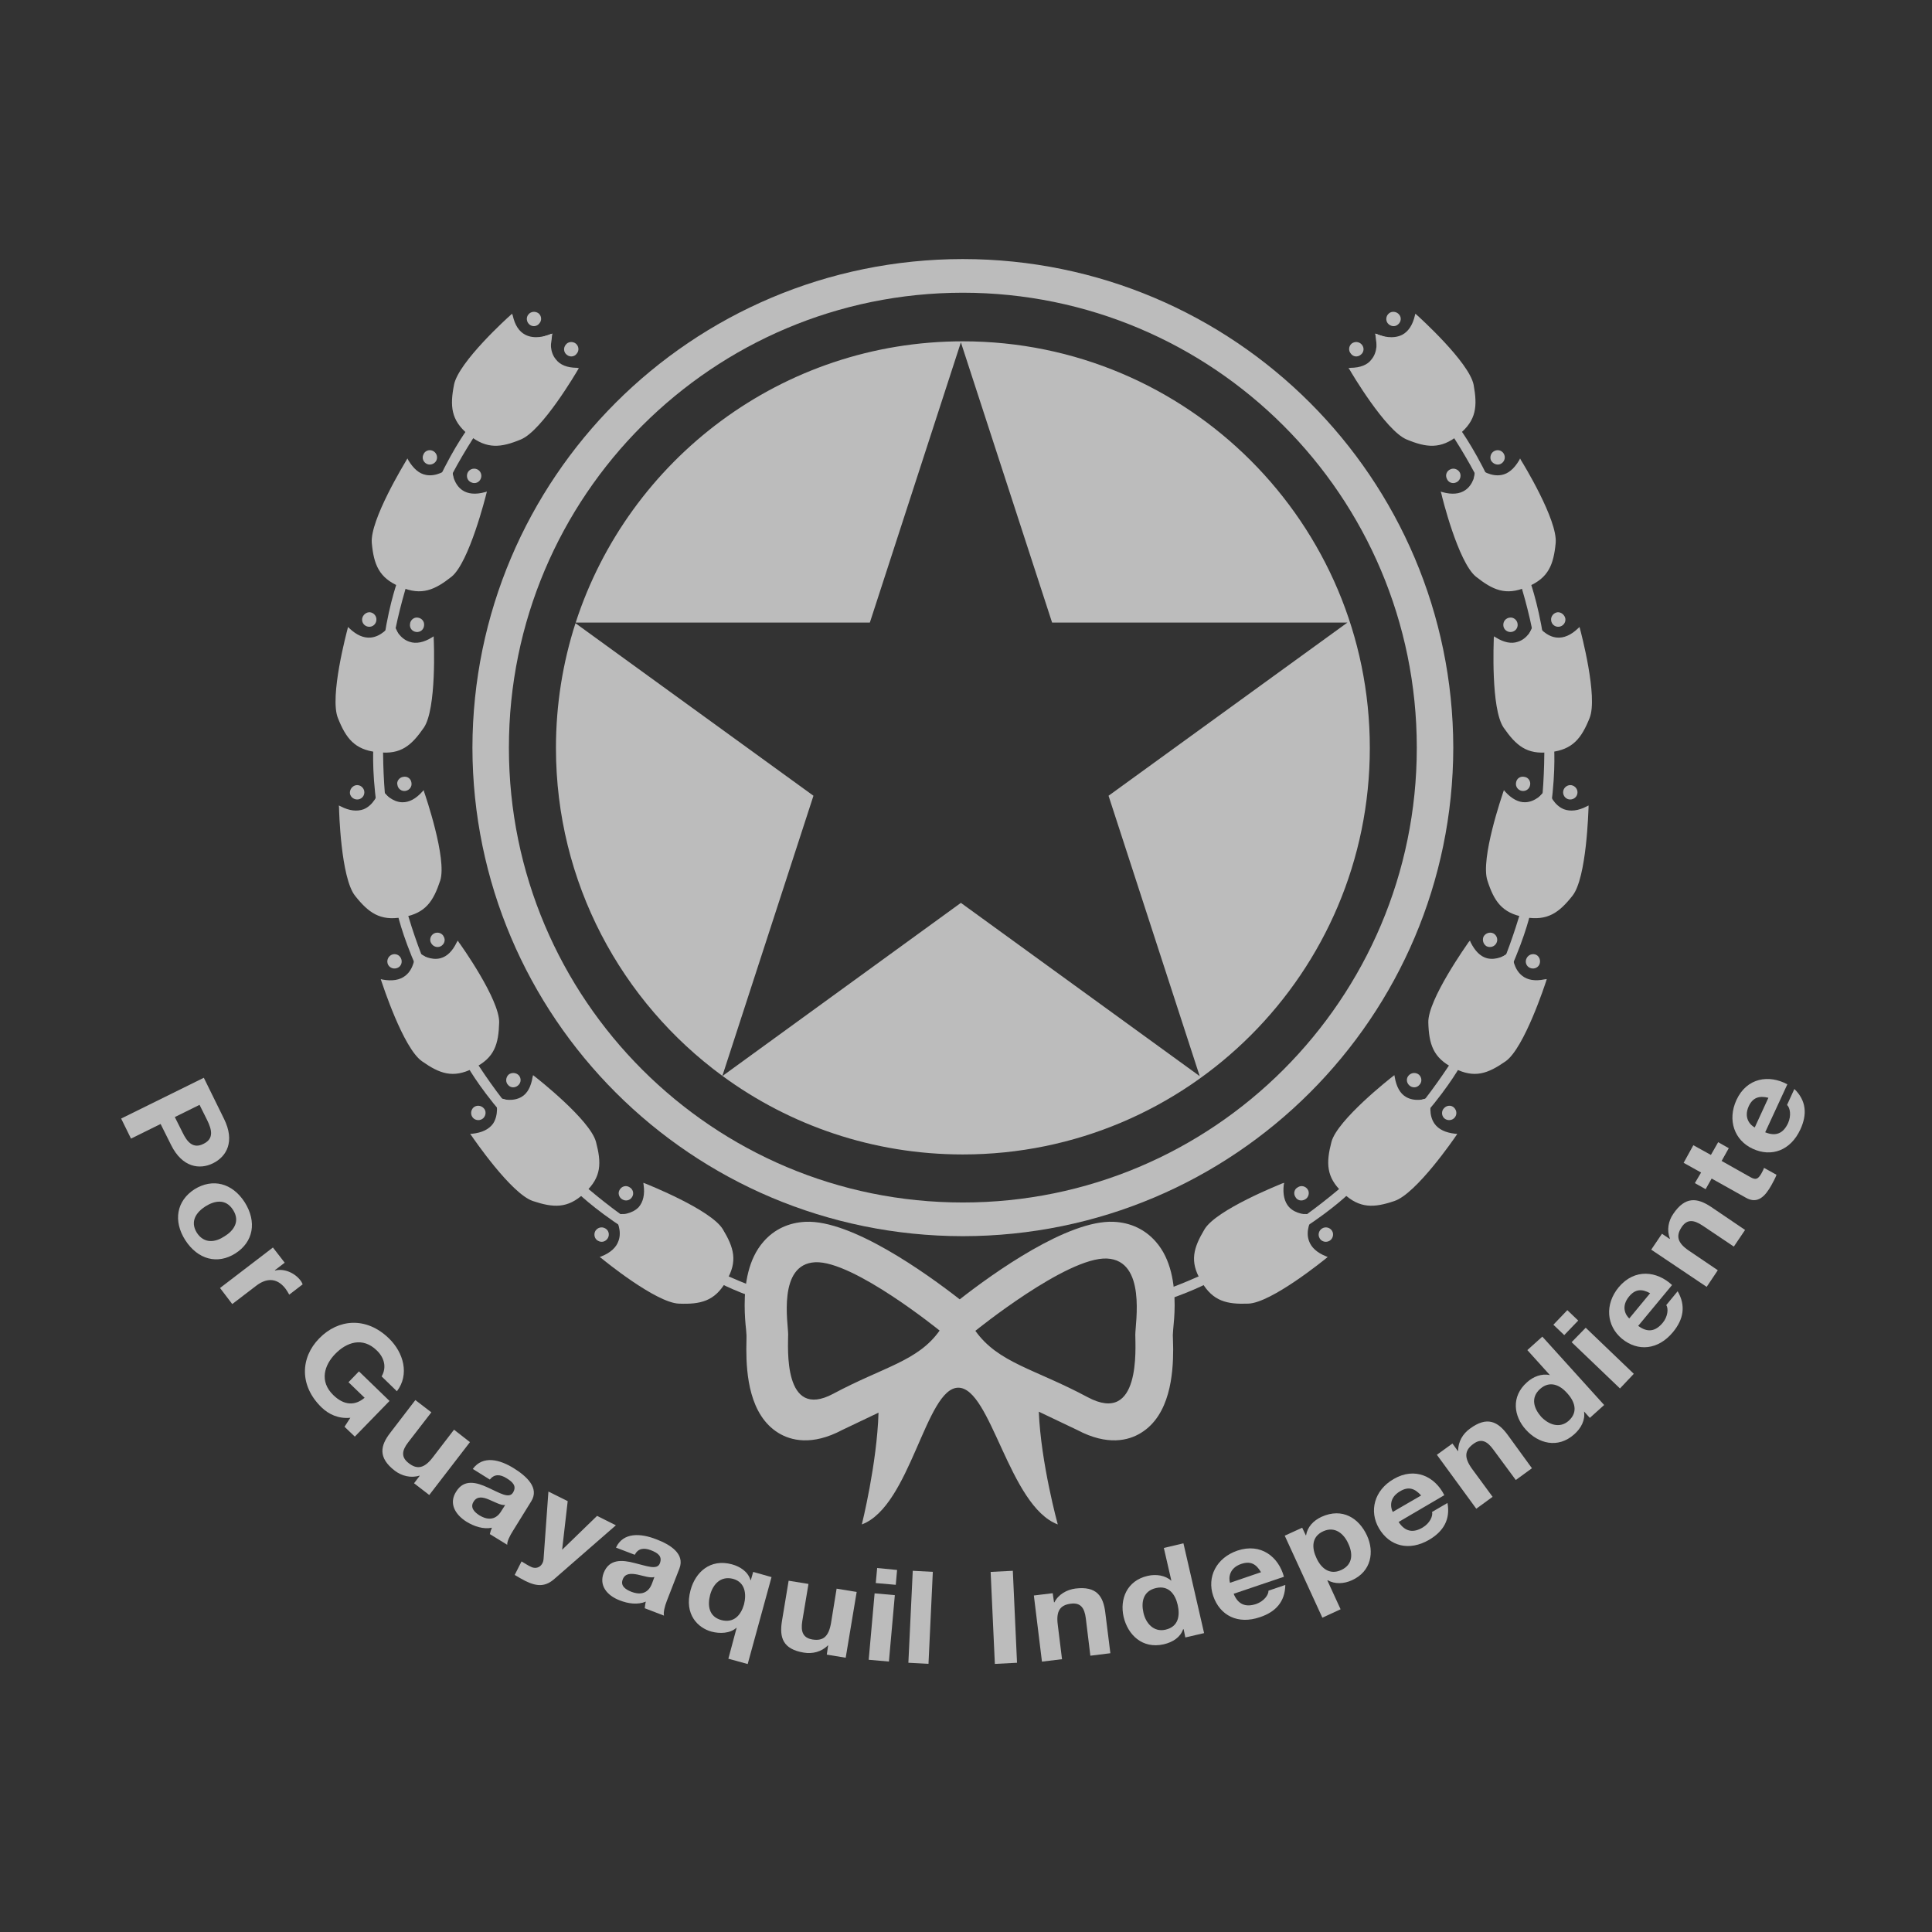 <?xml version="1.0" encoding="UTF-8" standalone="no"?><!DOCTYPE svg PUBLIC "-//W3C//DTD SVG 1.1//EN" "http://www.w3.org/Graphics/SVG/1.1/DTD/svg11.dtd"><svg width="100%" height="100%" viewBox="0 0 256 256" version="1.1" xmlns="http://www.w3.org/2000/svg" xmlns:xlink="http://www.w3.org/1999/xlink" xml:space="preserve" style="fill-rule:evenodd;clip-rule:evenodd;stroke-linejoin:round;stroke-miterlimit:1.414;"><rect x="0" y="0" width="256" height="256" fill="#333333" stroke="none"/><g><g opacity="0.669"><path d="M85.112,56.384c-10.908,10.887 -17.68,25.988 -17.68,42.691c0,16.69 6.772,31.767 17.68,42.669c10.915,10.901 25.894,17.592 42.468,17.592c16.551,0 31.565,-6.691 42.473,-17.592c10.901,-10.902 17.68,-25.979 17.68,-42.669c0,-16.703 -6.779,-31.804 -17.68,-42.691c-10.908,-10.894 -25.922,-17.584 -42.473,-17.598c-16.574,0.014 -31.553,6.704 -42.468,17.598m-22.513,42.691c0.061,-35.63 28.934,-64.717 64.981,-64.75c36.04,0.033 64.927,29.12 64.988,64.75c-0.061,35.605 -28.948,64.692 -64.988,64.725c-36.047,-0.033 -64.92,-29.12 -64.981,-64.725" style="fill:#fff;fill-rule:nonzero;"/><path d="M76.281,82.495c7.012,-21.623 27.335,-37.269 51.3,-37.269c29.8,0 53.927,24.139 53.927,53.887c0,29.746 -24.127,53.857 -53.927,53.857c-11.911,0 -22.922,-3.86 -31.847,-10.398l31.589,-22.938l31.643,22.958l-12.078,-37.151l31.649,-22.946l-39.129,0l-12.085,-37.134l-12.063,37.134l-38.979,0Zm31.506,22.946l-12.07,37.119c-13.369,-9.801 -22.051,-25.611 -22.051,-43.447c0,-5.767 0.908,-11.323 2.588,-16.534l31.533,22.862Z" style="fill:#fff;"/><path d="M82.46,158.925c0.443,0.278 1.038,0.146 1.309,-0.339c0.263,-0.431 0.112,-1.014 -0.339,-1.263c-0.457,-0.311 -1.052,-0.139 -1.311,0.315c-0.296,0.428 -0.101,1.047 0.341,1.287" style="fill:#fff;fill-rule:nonzero;"/><path d="M79.233,164.407c0.478,0.278 1.012,0.127 1.308,-0.343c0.257,-0.457 0.132,-1.036 -0.345,-1.299c-0.471,-0.264 -1.024,-0.111 -1.309,0.343c-0.249,0.443 -0.117,1.055 0.346,1.299" style="fill:#fff;fill-rule:nonzero;"/><path d="M81.622,161.201c-0.043,-0.035 -0.05,-0.078 -0.061,-0.111l-0.022,0l0.022,0l-0.022,-0.011l0.022,0.011l0.171,0l-0.171,0c0.011,0.019 0.018,0.033 0.061,0.111" style="fill:#fff;fill-rule:nonzero;"/><path d="M81.539,160.931l0.195,0.021l0.019,0l0,0.172c0,0 -0.019,0 -0.019,0.021l0,0.11l-0.16,0c-0.035,0.015 -0.089,0.05 -0.089,0.05l-0.231,-0.402l0.285,0.028Z" style="fill:#fff;fill-rule:nonzero;"/><path d="M81.622,161.201c0.395,0.692 1.974,3.856 -1.857,5.412c0,0 7.184,5.849 10.21,5.96c3.025,0.138 4.647,-0.391 6.065,-2.798c0.085,-0.08 0.036,-0.049 0.085,-0.148c1.419,-2.414 1.085,-4.092 -0.506,-6.654c-1.55,-2.61 -10.188,-6.003 -10.188,-6.003c0.506,4.031 -2.868,4.153 -3.699,4.12" style="fill:#fff;fill-rule:nonzero;"/><path d="M85.604,157.226c0.845,0.324 4.037,1.67 6.614,3.185c1.475,0.859 2.755,1.808 3.268,2.638c1.475,2.391 1.953,4.038 0.52,6.485l-0.089,0.186c-1.447,2.43 -3.13,2.835 -5.944,2.696c-0.969,-0.047 -2.409,-0.675 -3.892,-1.565c-2.583,-1.52 -5.317,-3.668 -5.99,-4.216c1.108,-0.504 1.87,-1.195 2.195,-2.113c0.466,-1.358 -0.172,-2.739 -0.463,-3.266c0.673,0.014 2.091,-0.092 2.993,-1.12c0.663,-0.694 0.887,-1.67 0.788,-2.91m-4.273,3.828l0.153,0.249c0.249,0.367 0.955,1.788 0.477,3.104c-0.289,0.873 -1.051,1.576 -2.237,2.054l-0.261,0.103l0.228,0.156c0.289,0.247 7.209,5.899 10.27,6.019c2.866,0.11 4.709,-0.323 6.205,-2.862l0.061,-0.103c0,0 0.029,-0.054 0.029,-0.08c1.524,-2.567 1.004,-4.355 -0.485,-6.826c-1.6,-2.595 -9.918,-5.899 -10.278,-6.052l-0.249,-0.084l0.035,0.261c0.186,1.268 -0.056,2.268 -0.645,2.955c-0.894,0.941 -2.334,1.009 -2.901,1.002l-0.402,0.104l0,0Z" style="fill:#fff;fill-rule:nonzero;"/><path d="M81.539,161.055c2.868,-0.198 5.894,0.437 8.609,2.035c2.791,1.593 4.791,3.92 5.977,6.537c-2.84,0.209 -5.873,-0.415 -8.596,-2.024c-2.769,-1.598 -4.778,-3.908 -5.99,-6.548" style="fill:#fff;fill-rule:nonzero;"/><path d="M95.854,169.459c-2.875,0.167 -5.706,-0.492 -8.277,-2.002c-2.528,-1.476 -4.516,-3.638 -5.753,-6.207c2.847,-0.196 5.734,0.47 8.268,1.983c2.548,1.475 4.529,3.635 5.762,6.226m-14.529,-8.529l0.082,0.195c1.254,2.75 3.346,5.049 6.026,6.609c2.68,1.577 5.678,2.283 8.713,2.04l0.235,0l-0.125,-0.219c-1.254,-2.76 -3.317,-5.035 -6.004,-6.581c-2.687,-1.581 -5.687,-2.289 -8.713,-2.073l-0.214,0.029l0,0Z" style="fill:#fff;fill-rule:nonzero;"/><path d="M102.682,172.836c0.285,0.117 0.652,-0.036 0.805,-0.374c0.125,-0.313 -0.035,-0.704 -0.355,-0.824c-3.643,-1.122 -7.568,-2.943 -7.568,-2.943c-0.32,-0.13 -0.715,0.032 -0.832,0.362c-0.111,0.334 0.049,0.687 0.374,0.821c0,0 2.715,1.518 7.576,2.958" style="fill:#fff;fill-rule:nonzero;"/><path d="M67.335,143.772c0.339,0.398 0.934,0.398 1.323,0.042c0.409,-0.353 0.423,-0.946 0.089,-1.327c-0.374,-0.4 -1.024,-0.4 -1.384,-0.068c-0.367,0.384 -0.395,0.993 -0.028,1.353" style="fill:#fff;fill-rule:nonzero;"/><path d="M62.681,148.129c0.36,0.376 0.969,0.393 1.358,0.037c0.374,-0.374 0.407,-0.971 0.056,-1.324c-0.388,-0.407 -0.983,-0.431 -1.372,-0.078c-0.374,0.374 -0.395,0.976 -0.042,1.365" style="fill:#fff;fill-rule:nonzero;"/><path d="M65.874,145.704c0,-0.028 -0.014,-0.068 -0.043,-0.094c0,-0.026 -0.007,-0.026 -0.007,-0.026c0,0 0.007,0 0.007,0.026l0,-0.026l0,0.026c0.071,0 0.118,0.026 0.175,0.04c-0.071,-0.014 -0.132,-0.04 -0.175,-0.04c0.029,0.026 0.043,0.064 0.043,0.094" style="fill:#fff;fill-rule:nonzero;"/><path d="M65.874,145.431l0.188,0.066l0.033,0.014c0,0 -0.033,0.073 -0.089,0.125c0.028,0.037 0.028,0.04 0.028,0.04l-0.028,0.026c-0.029,0.061 -0.057,0.096 -0.057,0.096c0,0 -0.089,-0.035 -0.125,-0.035c-0.049,0 -0.082,0.021 -0.082,0.021l-0.118,-0.471l0.25,0.118Z" style="fill:#fff;fill-rule:nonzero;"/><path d="M65.874,145.704c0.2,0.772 0.788,4.299 -3.29,4.669c0,0 5.196,7.642 8.102,8.618c2.828,0.984 4.538,0.911 6.581,-0.976c0.082,-0.054 0.054,-0.031 0.167,-0.125c2.014,-1.91 2.164,-3.626 1.369,-6.524c-0.769,-2.925 -8.068,-8.605 -8.068,-8.605c-0.664,3.951 -3.92,3.143 -4.729,2.889" style="fill:#fff;fill-rule:nonzero;"/><path d="M70.832,143.038c0.72,0.539 3.407,2.746 5.438,4.903c1.169,1.255 2.132,2.52 2.374,3.473c0.762,2.687 0.734,4.422 -1.343,6.358l-0.118,0.118c-2.092,1.943 -3.802,1.84 -6.475,0.941c-0.927,-0.318 -2.127,-1.341 -3.297,-2.607c-2.042,-2.198 -4.037,-5.017 -4.576,-5.744c1.259,-0.169 2.174,-0.628 2.727,-1.402c0.844,-1.172 0.616,-2.666 0.499,-3.238c0.63,0.186 2.028,0.478 3.221,-0.228c0.788,-0.489 1.28,-1.365 1.55,-2.574m-5.181,2.459l0.071,0.287c0.11,0.426 0.374,1.962 -0.396,3.113c-0.555,0.76 -1.475,1.195 -2.776,1.334l-0.249,0.009l0.157,0.221c0.217,0.306 5.25,7.709 8.153,8.683c2.72,0.906 4.612,1.014 6.772,-0.998l0.056,-0.075l0.083,-0.064c2.188,-2.028 2.188,-3.906 1.447,-6.71c-0.796,-2.93 -7.845,-8.454 -8.137,-8.68l-0.195,-0.153l-0.068,0.252c-0.207,1.284 -0.692,2.178 -1.454,2.625c-1.134,0.671 -2.513,0.332 -3.054,0.156l-0.41,0l0,0Z" style="fill:#fff;fill-rule:nonzero;"/><path d="M65.832,145.584c2.819,0.574 5.539,2.04 7.701,4.376c2.189,2.292 3.464,5.108 3.899,7.93c-2.84,-0.567 -5.574,-2.054 -7.694,-4.36c-2.202,-2.323 -3.477,-5.12 -3.906,-7.946" style="fill:#fff;fill-rule:nonzero;"/><path d="M77.19,157.668c-2.797,-0.656 -5.341,-2.085 -7.376,-4.268c-2.007,-2.116 -3.282,-4.791 -3.753,-7.603c2.812,0.638 5.339,2.09 7.341,4.255c2.064,2.167 3.325,4.788 3.788,7.616m-11.538,-12.304l0.042,0.219c0.402,2.993 1.779,5.798 3.899,8.033c2.117,2.283 4.804,3.817 7.79,4.433l0.2,0.052l-0.011,-0.212c-0.424,-3.026 -1.782,-5.788 -3.913,-8.047c-2.134,-2.27 -4.821,-3.8 -7.786,-4.426l-0.221,-0.052l0,0Z" style="fill:#fff;fill-rule:nonzero;"/><path d="M82.758,162.807c0.285,0.221 0.673,0.174 0.901,-0.113c0.207,-0.254 0.158,-0.68 -0.106,-0.871c-3.179,-2.15 -6.404,-4.978 -6.404,-4.978c-0.306,-0.203 -0.692,-0.16 -0.902,0.117c-0.228,0.271 -0.171,0.676 0.097,0.897c0,0 2.197,2.226 6.414,4.948" style="fill:#fff;fill-rule:nonzero;"/><path d="M57.127,124.964c0.243,0.451 0.788,0.654 1.261,0.428c0.471,-0.242 0.685,-0.817 0.414,-1.273c-0.2,-0.475 -0.795,-0.666 -1.261,-0.447c-0.484,0.235 -0.684,0.842 -0.414,1.292" style="fill:#fff;fill-rule:nonzero;"/><path d="M51.421,127.823c0.235,0.454 0.802,0.647 1.294,0.405c0.459,-0.207 0.644,-0.791 0.409,-1.259c-0.221,-0.489 -0.805,-0.666 -1.254,-0.447c-0.478,0.238 -0.685,0.819 -0.449,1.301" style="fill:#fff;fill-rule:nonzero;"/><path d="M55.16,126.41l0,-0.12c0.022,0 0,-0.042 0,-0.042l0,0.042c0.055,0.04 0.104,0.045 0.158,0.106c-0.061,-0.061 -0.108,-0.092 -0.158,-0.106c0,0 0.022,0.078 0,0.12" style="fill:#fff;fill-rule:nonzero;"/><path d="M55.257,126.14l0.16,0.108l0,0.04c0,0 -0.021,0.047 -0.085,0.094l0,0.029l-0.033,0c-0.035,0.058 -0.084,0.11 -0.084,0.11c0,0 -0.076,-0.082 -0.109,-0.11l-0.106,0l0.036,-0.476l0.221,0.205Z" style="fill:#fff;fill-rule:nonzero;"/><path d="M55.16,126.41c-0.021,0.8 -0.437,4.315 -4.473,3.553c0,0 2.817,8.793 5.311,10.536c2.452,1.746 4.127,2.165 6.607,0.925c0.111,-0.038 0.068,-0.026 0.158,-0.064c2.494,-1.268 3.139,-2.854 3.214,-5.875c0.085,-3.021 -5.297,-10.55 -5.297,-10.55c-1.774,3.64 -4.668,1.913 -5.362,1.461" style="fill:#fff;fill-rule:nonzero;"/><path d="M60.694,125.225c0.505,0.711 2.465,3.605 3.802,6.259c0.76,1.551 1.365,3.019 1.322,4.003c-0.075,2.797 -0.567,4.451 -3.096,5.727l-0.2,0.08c-2.508,1.277 -4.156,0.689 -6.454,-0.939c-0.805,-0.555 -1.65,-1.897 -2.403,-3.445c-1.346,-2.67 -2.48,-5.946 -2.743,-6.783c1.219,0.197 2.237,0.016 3,-0.593c1.12,-0.89 1.341,-2.377 1.397,-2.958c0.556,0.365 1.807,1.035 3.13,0.68c0.894,-0.228 1.635,-0.925 2.245,-2.031m-5.659,0.883l-0.033,0.301c-0.021,0.454 -0.181,2.005 -1.275,2.868c-0.742,0.596 -1.772,0.748 -3.04,0.52l-0.236,-0.061l0.083,0.261c0.138,0.372 2.875,8.868 5.381,10.624c2.348,1.651 4.099,2.294 6.767,0.948l0.082,-0.038l0.078,-0.037c2.694,-1.337 3.219,-3.149 3.301,-6.007c0.071,-3.04 -5.111,-10.337 -5.339,-10.621l-0.139,-0.231l-0.146,0.231c-0.553,1.15 -1.265,1.868 -2.153,2.103c-1.24,0.325 -2.491,-0.393 -2.95,-0.72l-0.381,-0.141l0,0Z" style="fill:#fff;fill-rule:nonzero;"/><path d="M55.181,126.248c2.534,1.377 4.722,3.548 6.137,6.388c1.447,2.81 1.868,5.883 1.447,8.723c-2.523,-1.374 -4.725,-3.549 -6.116,-6.365c-1.44,-2.854 -1.863,-5.906 -1.468,-8.746" style="fill:#fff;fill-rule:nonzero;"/><path d="M62.646,141.085c-2.505,-1.421 -4.557,-3.516 -5.865,-6.17c-1.33,-2.642 -1.829,-5.55 -1.447,-8.362c2.477,1.388 4.522,3.506 5.851,6.155c1.316,2.636 1.807,5.52 1.461,8.377m-7.569,-15.068l-0.042,0.207c-0.436,3.016 0.07,6.049 1.454,8.83c1.379,2.777 3.546,4.986 6.193,6.44l0.214,0.115l0.035,-0.223c0.443,-3.012 -0.077,-6.042 -1.468,-8.817c-1.393,-2.804 -3.546,-5.002 -6.207,-6.461l-0.179,-0.091l0,0Z" style="fill:#fff;fill-rule:nonzero;"/><path d="M66.532,147.582c0.179,0.273 0.595,0.348 0.88,0.158c0.261,-0.21 0.311,-0.6 0.125,-0.899c-2.419,-2.927 -4.725,-6.579 -4.725,-6.579c-0.214,-0.278 -0.616,-0.332 -0.892,-0.132c-0.263,0.193 -0.353,0.598 -0.141,0.89c0,0 1.468,2.731 4.753,6.562" style="fill:#fff;fill-rule:nonzero;"/><path d="M52.66,104.01c0.083,0.539 0.575,0.882 1.095,0.784c0.52,-0.097 0.865,-0.586 0.762,-1.092c-0.071,-0.544 -0.57,-0.88 -1.087,-0.765c-0.527,0.068 -0.908,0.595 -0.77,1.073" style="fill:#fff;fill-rule:nonzero;"/><path d="M46.371,105.171c0.104,0.501 0.603,0.84 1.13,0.75c0.513,-0.094 0.858,-0.579 0.762,-1.108c-0.104,-0.501 -0.574,-0.854 -1.094,-0.77c-0.506,0.106 -0.866,0.589 -0.798,1.128" style="fill:#fff;fill-rule:nonzero;"/><path d="M50.381,104.869c0,-0.04 0.021,-0.077 0.042,-0.117l0,-0.019l0,0.019l0,-0.019l0,0.019c0.028,0.04 0.083,0.077 0.111,0.131c-0.083,-0.07 -0.09,-0.105 -0.111,-0.131c-0.021,0.026 -0.021,0.061 -0.042,0.117" style="fill:#fff;fill-rule:nonzero;"/><path d="M50.534,104.631l0.11,0.148l0,0.014c0.029,-0.014 0.029,0.021 0.029,0.021c0,0 -0.064,0.031 -0.132,0.068c-0.007,0.012 -0.007,0.05 -0.007,0.05l-0.054,0c-0.029,0.009 -0.078,0.042 -0.078,0.042c0,0 -0.075,-0.08 -0.082,-0.103c-0.064,-0.026 -0.09,-0.04 -0.09,-0.04l0.151,-0.464l0.153,0.264Z" style="fill:#fff;fill-rule:nonzero;"/><path d="M50.381,104.869c-0.254,0.734 -1.668,4 -5.318,2.125c0,0 0.228,9.233 2.106,11.588c1.875,2.391 3.337,3.29 6.066,2.814c0.125,-0.021 0.089,-0.042 0.2,-0.058c2.758,-0.478 3.795,-1.848 4.732,-4.706c0.934,-2.892 -2.099,-11.624 -2.099,-11.624c-2.708,3 -5.021,0.537 -5.534,-0.125" style="fill:#fff;fill-rule:nonzero;"/><path d="M55.998,105.288c0.304,0.856 1.372,4.16 1.871,7.091c0.317,1.68 0.435,3.262 0.138,4.212c-0.851,2.638 -1.814,4.085 -4.578,4.605l-0.222,0.026c-2.762,0.51 -4.162,-0.525 -5.894,-2.713c-0.609,-0.784 -1.044,-2.283 -1.369,-3.993c-0.515,-2.946 -0.666,-6.395 -0.722,-7.285c1.15,0.532 2.174,0.638 3.054,0.301c1.371,-0.569 1.981,-1.929 2.176,-2.477c0.45,0.492 1.447,1.52 2.824,1.539c0.943,0.042 1.837,-0.419 2.722,-1.306m-5.68,-0.732l-0.089,0.275c-0.165,0.405 -0.753,1.88 -2.05,2.4c-0.866,0.313 -1.877,0.212 -3.026,-0.381l-0.256,-0.122l0.026,0.27c0,0.367 0.23,9.318 2.127,11.701c1.781,2.247 3.317,3.349 6.205,2.847l0.127,-0.018c0,0 0.075,0 0.103,-0.014c2.922,-0.539 3.939,-2.102 4.847,-4.838c0.92,-2.894 -1.995,-11.344 -2.12,-11.713l-0.068,-0.266l-0.188,0.198c-0.85,0.953 -1.758,1.437 -2.68,1.407c-1.287,-0.038 -2.257,-1.09 -2.631,-1.523l-0.327,-0.223l0,0Z" style="fill:#fff;fill-rule:nonzero;"/><path d="M50.444,104.696c2.014,2.04 3.518,4.75 4.045,7.88c0.588,3.132 0.132,6.143 -1.054,8.762c-2.028,-1.988 -3.518,-4.706 -4.078,-7.847c-0.576,-3.099 -0.125,-6.167 1.087,-8.795" style="fill:#fff;fill-rule:nonzero;"/><path d="M53.381,121.047c-1.988,-2.071 -3.353,-4.671 -3.885,-7.574c-0.513,-2.915 -0.174,-5.819 0.984,-8.417c2.007,2.029 3.343,4.636 3.877,7.556c0.527,2.908 0.172,5.809 -0.976,8.435m-3,-16.6l-0.097,0.221c-1.273,2.708 -1.661,5.795 -1.08,8.861c0.56,3.061 1.96,5.8 4.12,7.93l0.16,0.179l0.083,-0.217c1.287,-2.758 1.649,-5.812 1.089,-8.875c-0.541,-3.059 -1.974,-5.812 -4.115,-7.93l-0.16,-0.169l0,0Z" style="fill:#fff;fill-rule:nonzero;"/><path d="M55.257,128.373c0.089,0.323 0.463,0.528 0.788,0.41c0.341,-0.132 0.513,-0.492 0.402,-0.81c-1.501,-3.494 -2.665,-7.663 -2.665,-7.663c-0.118,-0.318 -0.506,-0.506 -0.817,-0.388c-0.325,0.134 -0.506,0.492 -0.374,0.828c0,0 0.616,3.028 2.666,7.623" style="fill:#fff;fill-rule:nonzero;"/><path d="M54.329,82.697c-0.076,0.529 0.291,0.986 0.833,1.042c0.524,0.059 0.981,-0.31 1.03,-0.837c0.082,-0.549 -0.317,-1.005 -0.845,-1.066c-0.491,-0.078 -0.99,0.332 -1.018,0.861" style="fill:#fff;fill-rule:nonzero;"/><path d="M47.986,81.997c-0.062,0.515 0.296,0.986 0.844,1.05c0.527,0.056 0.991,-0.323 1.045,-0.866c0.049,-0.513 -0.304,-0.972 -0.831,-1.052c-0.513,-0.049 -0.99,0.362 -1.058,0.868" style="fill:#fff;fill-rule:nonzero;"/><path d="M51.899,82.857c0,-0.05 0.021,-0.099 0.054,-0.125l0,-0.007l0,0.007l0,-0.007l0,0.007c0.035,0.071 0.063,0.125 0.07,0.184c-0.007,-0.109 -0.07,-0.158 -0.07,-0.184c0,0.016 -0.033,0.071 -0.054,0.125" style="fill:#fff;fill-rule:nonzero;"/><path d="M52.099,82.676l0.063,0.16l0,0.021l0.028,0.026c0,0 -0.07,0.019 -0.127,0.033c-0.04,0.012 -0.047,0.026 -0.047,0.026l-0.028,0c-0.068,0 -0.089,0.019 -0.089,0.019c0,0 -0.057,-0.104 -0.057,-0.153c-0.054,-0.007 -0.082,-0.049 -0.082,-0.049l0.263,-0.37l0.076,0.287Z" style="fill:#fff;fill-rule:nonzero;"/><path d="M51.899,82.857c-0.478,0.654 -2.748,3.355 -5.72,0.529c0,0 -2.384,8.927 -1.254,11.732c1.108,2.807 2.266,4.059 5.049,4.397l0.186,0c2.751,0.302 4.169,-0.698 5.852,-3.181c1.703,-2.503 1.301,-11.729 1.301,-11.729c-3.475,2.087 -4.937,-0.92 -5.29,-1.689" style="fill:#fff;fill-rule:nonzero;"/><path d="M57.155,84.841c0.068,0.903 0.125,4.369 -0.181,7.334c-0.193,1.696 -0.525,3.247 -1.087,4.044c-1.558,2.342 -2.916,3.445 -5.706,3.153l-0.207,-0.03c-2.805,-0.311 -3.866,-1.683 -4.925,-4.287c-0.339,-0.913 -0.339,-2.499 -0.153,-4.203c0.327,-2.978 1.184,-6.329 1.407,-7.183c0.92,0.812 1.878,1.214 2.824,1.136c1.449,-0.131 2.433,-1.27 2.793,-1.75c0.27,0.614 0.983,1.852 2.263,2.294c0.894,0.271 1.885,0.096 2.972,-0.508m-5.242,-2.299l-0.153,0.216c-0.257,0.379 -1.254,1.6 -2.64,1.723c-0.939,0.087 -1.876,-0.33 -2.817,-1.219l-0.195,-0.181l-0.054,0.242c-0.09,0.372 -2.431,9.035 -1.275,11.835c1.065,2.671 2.209,4.167 5.145,4.506l0.104,0c0,0 0.099,0.038 0.125,0.007c2.957,0.344 4.376,-0.889 6.011,-3.256c1.704,-2.508 1.33,-11.457 1.302,-11.831l0,-0.266l-0.236,0.144c-1.087,0.68 -2.117,0.868 -2.957,0.579c-1.238,-0.381 -1.883,-1.654 -2.111,-2.205l-0.249,-0.294l0,0Z" style="fill:#fff;fill-rule:nonzero;"/><path d="M51.988,82.724c1.372,2.525 2.036,5.53 1.676,8.671c-0.318,3.176 -1.64,5.962 -3.504,8.12c-1.379,-2.504 -2.049,-5.515 -1.71,-8.663c0.367,-3.172 1.661,-5.97 3.538,-8.128" style="fill:#fff;fill-rule:nonzero;"/><path d="M50.181,99.211c-1.343,-2.555 -1.906,-5.416 -1.579,-8.36c0.339,-2.932 1.509,-5.631 3.318,-7.826c1.355,2.537 1.903,5.426 1.586,8.363c-0.299,2.948 -1.483,5.644 -3.325,7.823m1.835,-16.767l-0.145,0.169c-1.996,2.29 -3.25,5.102 -3.589,8.193c-0.324,3.099 0.264,6.149 1.704,8.786l0.141,0.198l0.129,-0.153c1.989,-2.29 3.25,-5.118 3.567,-8.207c0.346,-3.09 -0.256,-6.132 -1.703,-8.802l-0.104,-0.184l0,0Z" style="fill:#fff;fill-rule:nonzero;"/><path d="M49.918,106.783c0,0.346 0.311,0.593 0.649,0.582c0.356,0 0.619,-0.311 0.584,-0.636c-0.431,-3.786 -0.402,-8.115 -0.402,-8.115c-0.007,-0.339 -0.297,-0.595 -0.638,-0.588c-0.346,0 -0.649,0.306 -0.616,0.666c0,0 -0.276,3.099 0.423,8.091" style="fill:#fff;fill-rule:nonzero;"/><path d="M61.947,62.672c-0.195,0.494 0,1.061 0.52,1.254c0.478,0.221 1.045,0 1.24,-0.504c0.207,-0.491 -0.035,-1.047 -0.492,-1.242c-0.492,-0.216 -1.068,0.017 -1.268,0.492" style="fill:#fff;fill-rule:nonzero;"/><path d="M56.096,60.244c-0.221,0.464 0,1.028 0.498,1.245c0.478,0.2 1.052,-0.057 1.248,-0.513c0.2,-0.506 -0.043,-1.04 -0.516,-1.247c-0.468,-0.207 -1.052,0.009 -1.23,0.515" style="fill:#fff;fill-rule:nonzero;"/><path d="M59.586,62.152c0.021,-0.009 0.054,-0.03 0.082,-0.08l0.05,0l-0.05,0c0.05,0.071 0.05,0.125 0.05,0.172c0,-0.092 -0.05,-0.122 -0.05,-0.172c0,0.029 -0.028,0.05 -0.082,0.08" style="fill:#fff;fill-rule:nonzero;"/><path d="M59.856,62.035l0,0.235l-0.139,0l-0.049,0.036l-0.026,-0.036l-0.106,0c0,0 0,-0.117 -0.014,-0.148c-0.04,-0.021 -0.047,-0.049 -0.047,-0.049l0.381,-0.318l0,0.28Z" style="fill:#fff;fill-rule:nonzero;"/><path d="M59.586,62.152c-0.602,0.492 -3.574,2.48 -5.595,-1.096c0,0 -4.864,7.877 -4.565,10.896c0.264,3.017 1.026,4.563 3.607,5.633c0.092,0.04 0.042,0.026 0.174,0.059c2.541,1.08 4.198,0.513 6.511,-1.391c2.362,-1.905 4.59,-10.887 4.59,-10.887c-3.906,1.015 -4.522,-2.275 -4.59,-3.122" style="fill:#fff;fill-rule:nonzero;"/><path d="M64.094,65.581c-0.214,0.852 -1.136,4.212 -2.294,6.976c-0.656,1.57 -1.398,2.963 -2.186,3.586c-2.155,1.769 -3.741,2.468 -6.357,1.381l-0.196,-0.108c-2.609,-1.08 -3.207,-2.68 -3.477,-5.48c-0.09,-0.969 0.362,-2.511 1.026,-4.059c1.15,-2.774 2.896,-5.755 3.381,-6.534c0.663,1.052 1.461,1.713 2.395,1.908c1.412,0.287 2.708,-0.527 3.165,-0.877c0.089,0.649 0.388,2.061 1.517,2.814c0.756,0.539 1.772,0.652 3.026,0.393m-4.376,-3.72l-0.243,0.174c-0.353,0.285 -1.663,1.167 -3.028,0.896c-0.906,-0.162 -1.661,-0.83 -2.332,-1.934l-0.124,-0.249l-0.153,0.249c-0.174,0.316 -4.854,7.937 -4.572,10.97c0.264,2.849 0.962,4.611 3.692,5.757l0.075,0.038c0,0 0.092,0.056 0.092,0.038c2.748,1.164 4.48,0.381 6.732,-1.4c2.32,-1.93 4.501,-10.624 4.59,-11l0.071,-0.259l-0.259,0.073c-1.238,0.339 -2.264,0.247 -3.005,-0.266c-1.073,-0.737 -1.315,-2.148 -1.397,-2.718l-0.139,-0.369l0,0Z" style="fill:#fff;fill-rule:nonzero;"/><path d="M59.717,62.073c0.602,2.798 0.367,5.873 -0.859,8.796c-1.212,2.943 -3.261,5.235 -5.652,6.79c-0.616,-2.781 -0.414,-5.878 0.819,-8.821c1.231,-2.911 3.261,-5.247 5.692,-6.765" style="fill:#fff;fill-rule:nonzero;"/><path d="M53.297,77.365c-0.553,-2.812 -0.264,-5.736 0.887,-8.464c1.134,-2.717 3.04,-4.976 5.402,-6.548c0.574,2.812 0.271,5.713 -0.866,8.457c-1.143,2.724 -3.007,4.993 -5.423,6.555m6.56,-15.551l-0.243,0.13c-2.557,1.614 -4.538,3.983 -5.734,6.842c-1.2,2.868 -1.505,5.937 -0.847,8.89l0.043,0.235l0.179,-0.127c2.583,-1.621 4.557,-3.972 5.748,-6.84c1.207,-2.878 1.503,-5.963 0.854,-8.915l0,-0.215l0,0Z" style="fill:#fff;fill-rule:nonzero;"/><path d="M50.901,84.532c-0.117,0.35 0.118,0.689 0.457,0.776c0.32,0.104 0.706,-0.132 0.762,-0.468c0.631,-3.732 1.925,-7.873 1.925,-7.873c0.07,-0.346 -0.125,-0.67 -0.506,-0.753c-0.332,-0.11 -0.635,0.123 -0.748,0.447c0,0 -1.134,2.911 -1.89,7.871" style="fill:#fff;fill-rule:nonzero;"/><path d="M74.967,45.677c-0.341,0.4 -0.284,1.019 0.125,1.325c0.402,0.351 1.031,0.292 1.329,-0.144c0.346,-0.392 0.278,-0.992 -0.117,-1.324c-0.395,-0.327 -1.04,-0.276 -1.337,0.143" style="fill:#fff;fill-rule:nonzero;"/><path d="M70.022,41.664c-0.341,0.4 -0.263,1 0.132,1.337c0.407,0.341 1.01,0.266 1.316,-0.153c0.345,-0.391 0.298,-0.981 -0.097,-1.32c-0.431,-0.332 -1.04,-0.261 -1.351,0.136" style="fill:#fff;fill-rule:nonzero;"/><path d="M72.834,44.493c0.021,-0.024 0.068,-0.024 0.11,-0.054l0.014,0l-0.014,0l0.029,0l-0.029,0c0,0.063 0,0.143 -0.042,0.176c0.042,-0.077 0.042,-0.122 0.042,-0.176c0,0.019 -0.061,0.04 -0.11,0.054" style="fill:#fff;fill-rule:nonzero;"/><path d="M73.111,44.469l-0.043,0.174l0,0.026c0,0 -0.068,-0.005 -0.146,-0.026l-0.04,0l-0.028,-0.029l-0.103,-0.021c0,0 0.056,-0.101 0.056,-0.155c-0.028,-0.028 -0.056,-0.08 -0.056,-0.08l0.456,-0.169l-0.096,0.28l0,0Z" style="fill:#fff;fill-rule:nonzero;"/><path d="M72.834,44.493c-0.741,0.31 -4.12,1.353 -5.061,-2.619c0,0 -6.899,6.179 -7.455,9.141c-0.602,2.963 -0.338,4.652 1.829,6.407c0.084,0.068 0.049,0.038 0.153,0.132c2.167,1.774 3.877,1.685 6.661,0.527c2.807,-1.195 7.461,-9.162 7.461,-9.162c-4.019,-0.132 -3.642,-3.466 -3.52,-4.304" style="fill:#fff;fill-rule:nonzero;"/><path d="M76.157,49.039c-0.435,0.769 -2.263,3.725 -4.134,6.04c-1.094,1.322 -2.209,2.466 -3.103,2.838c-2.574,1.075 -4.306,1.308 -6.508,-0.478l-0.139,-0.134c-2.203,-1.781 -2.334,-3.508 -1.795,-6.275c0.188,-0.949 1.061,-2.269 2.127,-3.598c1.913,-2.318 4.425,-4.692 5.103,-5.287c0.341,1.205 0.922,2.042 1.746,2.496c1.28,0.666 2.755,0.236 3.296,0.05c-0.082,0.649 -0.214,2.07 0.652,3.169c0.595,0.704 1.525,1.075 2.755,1.179m-3.122,-4.788l-0.285,0.106c-0.416,0.153 -1.903,0.642 -3.143,0c-0.838,-0.431 -1.379,-1.273 -1.664,-2.544l-0.096,-0.249l-0.172,0.169c-0.313,0.259 -6.941,6.249 -7.515,9.252c-0.553,2.812 -0.402,4.696 1.863,6.569l0.125,0.045l0.047,0.089c2.323,1.854 4.198,1.64 6.845,0.534c2.816,-1.183 7.353,-8.905 7.534,-9.228l0.125,-0.214l-0.257,-0.042c-1.296,-0.01 -2.237,-0.391 -2.783,-1.116c-0.852,-1.007 -0.687,-2.407 -0.589,-2.981l-0.035,-0.39Z" style="fill:#fff;fill-rule:nonzero;"/><path d="M72.973,44.438c-0.221,2.877 -1.297,5.757 -3.304,8.2c-1.995,2.475 -4.619,4.108 -7.369,4.917c0.2,-2.852 1.296,-5.753 3.325,-8.197c1.988,-2.499 4.59,-4.132 7.348,-4.92" style="fill:#fff;fill-rule:nonzero;"/><path d="M62.48,57.295c0.285,-2.854 1.4,-5.551 3.24,-7.857c1.859,-2.291 4.303,-3.917 7.059,-4.748c-0.243,2.852 -1.344,5.567 -3.207,7.857c-1.897,2.294 -4.323,3.922 -7.092,4.748m10.666,-13.045l-0.2,0.045c-2.923,0.819 -5.494,2.527 -7.468,4.953c-1.968,2.407 -3.123,5.259 -3.33,8.296l-0.035,0.226l0.216,-0.082c2.92,-0.824 5.497,-2.513 7.464,-4.937c1.974,-2.407 3.11,-5.284 3.353,-8.312l0,-0.189l0,0Z" style="fill:#fff;fill-rule:nonzero;"/><path d="M58.145,63.5c-0.174,0.311 -0.082,0.699 0.221,0.861c0.313,0.184 0.728,0.073 0.88,-0.214c1.655,-3.412 4.059,-7.019 4.059,-7.019c0.179,-0.303 0.069,-0.717 -0.228,-0.868c-0.313,-0.176 -0.694,-0.085 -0.88,0.247c0,0 -1.913,2.445 -4.052,6.993" style="fill:#fff;fill-rule:nonzero;"/><path d="M172.935,158.925c-0.471,0.278 -1.062,0.146 -1.297,-0.339c-0.282,-0.431 -0.136,-1.035 0.327,-1.263c0.45,-0.311 1.066,-0.139 1.33,0.315c0.263,0.428 0.089,1.047 -0.36,1.287" style="fill:#fff;fill-rule:nonzero;"/><path d="M176.175,164.407c-0.456,0.278 -1.075,0.127 -1.322,-0.343c-0.263,-0.457 -0.103,-1.036 0.353,-1.299c0.449,-0.264 1.038,-0.111 1.308,0.343c0.264,0.443 0.09,1.055 -0.339,1.299" style="fill:#fff;fill-rule:nonzero;"/><path d="M173.793,161.201c0,-0.035 0.014,-0.078 0.061,-0.111l0,-0.011l0,0.011c-0.061,0 -0.115,-0.011 -0.186,0l0.186,0c-0.033,0.019 -0.061,0.033 -0.061,0.111" style="fill:#fff;fill-rule:nonzero;"/><path d="M173.855,160.931l-0.186,0.021l-0.021,0c0,0 0,0.061 0.014,0.136c-0.014,0.022 -0.014,0.036 -0.014,0.036c0,0 0.014,0 0.021,0.021c0,0.056 0.007,0.11 0.007,0.11l0.129,0c0.05,0.015 0.085,0.05 0.085,0.05l0.249,-0.402l-0.284,0.028Z" style="fill:#fff;fill-rule:nonzero;"/><path d="M173.669,161.089c-0.852,0.036 -4.212,-0.117 -3.706,-4.12c0,0 -8.621,3.393 -10.186,6.005c-1.588,2.562 -1.941,4.238 -0.513,6.652c0.061,0.099 0.042,0.068 0.111,0.148c1.404,2.407 3.011,2.937 6.051,2.798c3.043,-0.111 10.203,-5.96 10.203,-5.96c-3.831,-1.553 -2.245,-4.72 -1.836,-5.412" style="fill:#fff;fill-rule:nonzero;"/><path d="M170.579,160.137c0.894,1.007 2.356,1.132 2.979,1.12c-0.263,0.525 -0.88,1.875 -0.416,3.263c0.313,0.918 1.047,1.61 2.202,2.113c-0.72,0.551 -3.421,2.697 -6.012,4.217c-1.496,0.892 -2.936,1.517 -3.906,1.567c-2.818,0.136 -4.515,-0.268 -5.934,-2.699l-0.096,-0.183c-1.436,-2.448 -0.965,-4.097 0.503,-6.485c0.527,-0.831 1.803,-1.781 3.257,-2.65c2.604,-1.503 5.816,-2.849 6.621,-3.174c-0.078,1.24 0.15,2.217 0.802,2.911m3.09,0.814c-0.596,0 -1.996,-0.08 -2.862,-1.005c-0.616,-0.684 -0.844,-1.684 -0.705,-2.953l0.061,-0.263l-0.283,0.087c-0.338,0.153 -8.677,3.456 -10.263,6.052c-1.475,2.468 -2.017,4.258 -0.492,6.826c0,0.023 0.054,0.08 0.054,0.08l0.05,0.103c1.501,2.539 3.324,2.972 6.197,2.859c3.047,-0.12 10.003,-5.772 10.306,-6.017l0.193,-0.157l-0.228,-0.101c-1.198,-0.48 -1.96,-1.182 -2.257,-2.055c-0.477,-1.317 0.236,-2.736 0.464,-3.103l0.146,-0.249l-0.381,-0.104l0,0Z" style="fill:#fff;fill-rule:nonzero;"/><path d="M173.855,161.055c-2.852,-0.212 -5.885,0.437 -8.628,2.035c-2.744,1.593 -4.772,3.92 -5.963,6.537c2.866,0.209 5.892,-0.415 8.636,-2.024c2.727,-1.598 4.736,-3.908 5.955,-6.548" style="fill:#fff;fill-rule:nonzero;"/><path d="M165.323,163.233c2.541,-1.513 5.395,-2.179 8.261,-2.002c-1.273,2.588 -3.233,4.75 -5.767,6.226c-2.548,1.51 -5.395,2.169 -8.277,2.002c1.24,-2.591 3.228,-4.751 5.783,-6.226m8.567,-2.332c-3.04,-0.216 -6.054,0.492 -8.734,2.073c-2.673,1.546 -4.765,3.821 -6.031,6.581l-0.105,0.219l0.228,0c3.028,0.243 6.026,-0.463 8.722,-2.04c2.671,-1.56 4.769,-3.859 6.038,-6.609l0.068,-0.195l-0.186,-0.029l0,0Z" style="fill:#fff;fill-rule:nonzero;"/><path d="M152.746,172.836c-0.339,0.117 -0.713,-0.043 -0.823,-0.374c-0.146,-0.313 0.035,-0.704 0.346,-0.824c3.635,-1.122 7.576,-2.962 7.576,-2.962c0.318,-0.111 0.687,0.051 0.791,0.381c0.145,0.334 -0.008,0.687 -0.346,0.821c0,0 -2.716,1.518 -7.544,2.958" style="fill:#fff;fill-rule:nonzero;"/><path d="M188.06,143.772c-0.342,0.398 -0.956,0.398 -1.323,0.042c-0.388,-0.353 -0.437,-0.946 -0.063,-1.327c0.381,-0.4 0.983,-0.4 1.364,-0.068c0.389,0.384 0.403,0.993 0.022,1.353" style="fill:#fff;fill-rule:nonzero;"/><path d="M192.713,148.129c-0.353,0.376 -0.97,0.393 -1.358,0.037c-0.367,-0.374 -0.367,-0.971 -0.014,-1.324c0.367,-0.407 0.972,-0.431 1.322,-0.078c0.391,0.374 0.424,0.976 0.05,1.365" style="fill:#fff;fill-rule:nonzero;"/><path d="M189.528,145.704c0,-0.028 0.021,-0.068 0.049,-0.094l0,-0.026l0,0.026c-0.028,-0.026 0,-0.026 0,-0.026l0,0.026c-0.063,0 -0.148,0.026 -0.188,0.026c0.104,0 0.139,-0.026 0.188,-0.026c-0.028,0 -0.049,0.064 -0.049,0.094" style="fill:#fff;fill-rule:nonzero;"/><path d="M189.528,145.431l-0.188,0.066l-0.007,0l0,0.014c0,0 0,0.073 0.049,0.125l0,0.04l0.014,0.026c0,0.061 0.033,0.096 0.033,0.096c0,0 0.12,-0.035 0.148,-0.035c0.061,0 0.09,0.021 0.09,0.021l0.131,-0.471l-0.27,0.118Z" style="fill:#fff;fill-rule:nonzero;"/><path d="M189.389,145.636c-0.809,0.258 -4.066,1.077 -4.729,-2.876c0,0 -7.28,5.68 -8.057,8.607c-0.809,2.897 -0.663,4.612 1.386,6.523c0.097,0.094 0.064,0.073 0.139,0.124c2.045,1.887 3.741,1.953 6.621,0.977c2.875,-0.977 8.061,-8.619 8.061,-8.619c-4.08,-0.384 -3.475,-3.896 -3.282,-4.668" style="fill:#fff;fill-rule:nonzero;"/><path d="M186.148,145.612c1.176,0.705 2.541,0.414 3.186,0.228c-0.111,0.572 -0.32,2.068 0.513,3.237c0.546,0.777 1.489,1.233 2.708,1.403c-0.513,0.727 -2.529,3.546 -4.558,5.746c-1.193,1.263 -2.362,2.287 -3.303,2.607c-2.654,0.896 -4.384,1 -6.447,-0.944l-0.16,-0.118c-2.05,-1.934 -2.085,-3.67 -1.337,-6.357c0.25,-0.951 1.205,-2.219 2.389,-3.473c2.051,-2.158 4.724,-4.362 5.423,-4.904c0.292,1.21 0.791,2.085 1.586,2.575m3.193,-0.116c-0.548,0.177 -1.939,0.516 -3.054,-0.155c-0.763,-0.447 -1.261,-1.341 -1.476,-2.624l-0.049,-0.254l-0.2,0.153c-0.299,0.226 -7.341,5.751 -8.136,8.683c-0.727,2.802 -0.709,4.68 1.461,6.71l0.068,0.061l0.075,0.076c2.156,2.011 4.047,1.905 6.732,0.997c2.929,-0.974 7.986,-8.376 8.193,-8.68l0.139,-0.223l-0.243,-0.01c-1.301,-0.138 -2.23,-0.574 -2.769,-1.334c-0.812,-1.148 -0.506,-2.687 -0.416,-3.113l0.068,-0.287l-0.393,0l0,0Z" style="fill:#fff;fill-rule:nonzero;"/><path d="M189.576,145.584c-2.811,0.574 -5.541,2.04 -7.708,4.376c-2.181,2.292 -3.468,5.097 -3.877,7.93c2.811,-0.567 5.552,-2.054 7.701,-4.36c2.181,-2.323 3.454,-5.12 3.884,-7.946" style="fill:#fff;fill-rule:nonzero;"/><path d="M181.979,150.051c2.035,-2.165 4.571,-3.617 7.362,-4.254c-0.471,2.814 -1.725,5.487 -3.753,7.602c-2.009,2.186 -4.572,3.612 -7.369,4.268c0.456,-2.828 1.717,-5.449 3.76,-7.616m7.548,-4.633c-2.941,0.623 -5.65,2.153 -7.798,4.426c-2.125,2.256 -3.449,5.019 -3.899,8.047l-0.021,0.209l0.221,-0.052c2.965,-0.616 5.645,-2.15 7.777,-4.43c2.134,-2.238 3.463,-5.042 3.887,-8.033l0.04,-0.219l-0.207,0.052Z" style="fill:#fff;fill-rule:nonzero;"/><path d="M172.636,162.807c-0.264,0.221 -0.671,0.174 -0.913,-0.113c-0.196,-0.254 -0.139,-0.68 0.124,-0.871c3.172,-2.15 6.433,-4.978 6.433,-4.978c0.285,-0.226 0.659,-0.16 0.895,0.117c0.207,0.271 0.164,0.676 -0.132,0.897c0,0 -2.177,2.226 -6.407,4.948" style="fill:#fff;fill-rule:nonzero;"/><path d="M198.282,124.964c-0.222,0.451 -0.803,0.654 -1.288,0.428c-0.437,-0.242 -0.623,-0.817 -0.416,-1.285c0.249,-0.463 0.845,-0.654 1.287,-0.435c0.478,0.235 0.666,0.842 0.417,1.292" style="fill:#fff;fill-rule:nonzero;"/><path d="M203.967,127.823c-0.228,0.454 -0.797,0.647 -1.282,0.405c-0.449,-0.207 -0.656,-0.791 -0.4,-1.259c0.242,-0.489 0.809,-0.666 1.28,-0.447c0.445,0.238 0.624,0.819 0.402,1.301" style="fill:#fff;fill-rule:nonzero;"/><path d="M200.234,126.41l0,-0.12l0,-0.042l0,0.042c-0.056,0.04 -0.117,0.045 -0.152,0.092c0.082,-0.047 0.103,-0.078 0.152,-0.092l0,0.12Z" style="fill:#fff;fill-rule:nonzero;"/><path d="M200.165,126.14l-0.151,0.108l-0.049,0.04c0,0 0.049,0.047 0.096,0.094l0.021,0.029l0.021,0c0.012,0.058 0.076,0.11 0.076,0.11c0,0 0.096,-0.082 0.096,-0.11l0.118,0l0,-0.476l-0.228,0.205l0,0Z" style="fill:#fff;fill-rule:nonzero;"/><path d="M200.082,126.382c-0.687,0.464 -3.567,2.182 -5.341,-1.447c0,0 -5.4,7.527 -5.311,10.551c0.085,3.019 0.701,4.607 3.2,5.873c0.118,0.037 0.082,0.028 0.16,0.066c2.513,1.24 4.155,0.821 6.633,-0.925c2.466,-1.746 5.299,-10.536 5.299,-10.536c-4.038,0.762 -4.445,-2.753 -4.487,-3.553" style="fill:#fff;fill-rule:nonzero;"/><path d="M196.973,127.256c1.308,0.355 2.562,-0.316 3.108,-0.68c0.035,0.581 0.264,2.068 1.407,2.957c0.748,0.593 1.76,0.791 3.019,0.593c-0.318,0.838 -1.412,4.113 -2.77,6.784c-0.783,1.548 -1.621,2.891 -2.416,3.444c-2.299,1.629 -3.934,2.217 -6.449,0.939l-0.16,-0.08c-2.567,-1.273 -3.045,-2.929 -3.116,-5.727c-0.047,-0.983 0.534,-2.452 1.302,-4.002c1.336,-2.654 3.289,-5.548 3.809,-6.259c0.602,1.106 1.343,1.802 2.266,2.031m3.04,-1.007c-0.499,0.327 -1.732,1.044 -2.991,0.72c-0.868,-0.236 -1.581,-0.953 -2.155,-2.104l-0.089,-0.231l-0.175,0.193c-0.207,0.323 -5.423,7.619 -5.345,10.659c0.082,2.859 0.637,4.671 3.275,6.007l0.193,0.075c2.661,1.346 4.412,0.704 6.781,-0.945c2.48,-1.758 5.249,-10.276 5.367,-10.624l0.078,-0.263l-0.271,0.03c-1.261,0.259 -2.287,0.106 -3.007,-0.489c-1.087,-0.861 -1.261,-2.431 -1.268,-2.866l-0.012,-0.301l-0.381,0.139Z" style="fill:#fff;fill-rule:nonzero;"/><path d="M200.214,126.248c-2.523,1.365 -4.708,3.548 -6.116,6.388c-1.468,2.81 -1.898,5.883 -1.468,8.723c2.52,-1.374 4.737,-3.549 6.13,-6.365c1.426,-2.854 1.868,-5.906 1.454,-8.746" style="fill:#fff;fill-rule:nonzero;"/><path d="M194.229,132.709c1.323,-2.649 3.36,-4.767 5.852,-6.157c0.369,2.812 -0.115,5.72 -1.44,8.362c-1.336,2.657 -3.379,4.748 -5.873,6.172c-0.346,-2.857 0.125,-5.741 1.461,-8.377m5.934,-6.6c-2.684,1.457 -4.811,3.657 -6.218,6.462c-1.412,2.774 -1.918,5.804 -1.48,8.816l0.028,0.221l0.219,-0.115c2.675,-1.454 4.807,-3.664 6.207,-6.44c1.386,-2.781 1.903,-5.814 1.475,-8.828l-0.049,-0.219l-0.182,0.103l0,0Z" style="fill:#fff;fill-rule:nonzero;"/><path d="M188.897,147.582c-0.221,0.273 -0.588,0.348 -0.901,0.158c-0.275,-0.21 -0.339,-0.6 -0.125,-0.899c2.41,-2.953 4.739,-6.579 4.739,-6.579c0.2,-0.278 0.6,-0.332 0.873,-0.132c0.283,0.193 0.339,0.598 0.151,0.89c0,0 -1.461,2.731 -4.737,6.562" style="fill:#fff;fill-rule:nonzero;"/><path d="M202.748,104.01c-0.077,0.539 -0.583,0.882 -1.108,0.784c-0.513,-0.097 -0.859,-0.586 -0.755,-1.092c0.07,-0.558 0.583,-0.88 1.101,-0.765c0.541,0.068 0.859,0.595 0.762,1.073" style="fill:#fff;fill-rule:nonzero;"/><path d="M209.009,105.171c-0.097,0.501 -0.582,0.84 -1.123,0.75c-0.492,-0.094 -0.845,-0.579 -0.748,-1.108c0.092,-0.501 0.583,-0.854 1.094,-0.77c0.52,0.106 0.88,0.589 0.777,1.128" style="fill:#fff;fill-rule:nonzero;"/><path d="M205.02,104.869c0,-0.04 -0.022,-0.077 -0.022,-0.117l0,-0.019l0,0.019l-0.021,-0.019l0.021,0.019c-0.075,0.04 -0.089,0.077 -0.124,0.131c0.049,-0.07 0.077,-0.105 0.124,-0.131c0,0.026 0.022,0.061 0.022,0.117" style="fill:#fff;fill-rule:nonzero;"/><path d="M204.874,104.631l-0.118,0.148l0,0.014c0,-0.014 -0.021,0.021 -0.021,0.021c0,0 0.063,0.031 0.139,0.068l0,0.05l0.035,0c0.042,0.009 0.111,0.03 0.111,0.03c0,0 0.035,-0.068 0.068,-0.091c0.063,-0.026 0.099,-0.04 0.099,-0.04l-0.167,-0.464l-0.146,0.264l0,0Z" style="fill:#fff;fill-rule:nonzero;"/><path d="M204.874,104.883c-0.546,0.661 -2.833,3.127 -5.539,0.125c0,0 -3.047,8.732 -2.092,11.623c0.934,2.859 1.988,4.229 4.744,4.706c0.103,0.017 0.054,0.017 0.178,0.059c2.744,0.461 4.198,-0.423 6.069,-2.814c1.882,-2.355 2.07,-11.588 2.07,-11.588c-3.621,1.875 -5.014,-1.391 -5.284,-2.125" style="fill:#fff;fill-rule:nonzero;"/><path d="M202.117,106.593c1.365,-0.017 2.391,-1.045 2.805,-1.537c0.228,0.546 0.838,1.909 2.217,2.466c0.88,0.346 1.87,0.229 3.026,-0.291c-0.05,0.889 -0.193,4.338 -0.713,7.284c-0.304,1.711 -0.749,3.21 -1.344,3.993c-1.746,2.188 -3.158,3.226 -5.922,2.715l-0.2,-0.028c-2.784,-0.52 -3.732,-1.967 -4.577,-4.605c-0.32,-0.948 -0.195,-2.531 0.111,-4.214c0.539,-2.929 1.593,-6.233 1.903,-7.089c0.852,0.887 1.772,1.348 2.694,1.306m2.64,-1.814c-0.36,0.433 -1.336,1.484 -2.647,1.522c-0.891,0.033 -1.807,-0.452 -2.672,-1.407l-0.165,-0.198l-0.092,0.266c-0.111,0.37 -3.047,8.819 -2.092,11.716c0.88,2.734 1.927,4.296 4.85,4.837c0,0.014 0.089,0.014 0.089,0.014l0.089,0.017c2.937,0.501 4.462,-0.6 6.24,-2.847c1.897,-2.381 2.106,-11.334 2.135,-11.701l0,-0.269l-0.238,0.12c-1.141,0.593 -2.167,0.697 -3.026,0.382c-1.308,-0.52 -1.918,-1.996 -2.042,-2.4l-0.097,-0.273l-0.332,0.221l0,0Z" style="fill:#fff;fill-rule:nonzero;"/><path d="M204.978,104.696c-2.028,2.04 -3.51,4.75 -4.087,7.88c-0.567,3.132 -0.11,6.143 1.097,8.762c2.014,-1.988 3.496,-4.706 4.056,-7.847c0.574,-3.099 0.111,-6.167 -1.066,-8.795" style="fill:#fff;fill-rule:nonzero;"/><path d="M201.051,112.612c0.52,-2.92 1.864,-5.527 3.873,-7.555c1.149,2.597 1.501,5.501 0.977,8.416c-0.523,2.904 -1.871,5.504 -3.873,7.574c-1.144,-2.626 -1.522,-5.527 -0.977,-8.435m3.824,-8.017c-2.148,2.139 -3.588,4.892 -4.115,7.937c-0.582,3.078 -0.2,6.132 1.061,8.889l0.117,0.217l0.151,-0.179c2.162,-2.129 3.574,-4.868 4.122,-7.929c0.553,-3.066 0.182,-6.153 -1.089,-8.885l-0.101,-0.198l-0.146,0.148l0,0Z" style="fill:#fff;fill-rule:nonzero;"/><path d="M200.165,128.373c-0.118,0.323 -0.499,0.528 -0.817,0.41c-0.332,-0.132 -0.52,-0.506 -0.381,-0.81c1.482,-3.494 2.666,-7.663 2.666,-7.663c0.124,-0.318 0.456,-0.506 0.833,-0.388c0.282,0.124 0.496,0.492 0.379,0.828c0,0 -0.622,3.028 -2.68,7.623" style="fill:#fff;fill-rule:nonzero;"/><path d="M201.093,82.697c0.061,0.515 -0.311,0.986 -0.838,1.042c-0.527,0.059 -1.005,-0.31 -1.054,-0.837c-0.054,-0.549 0.313,-1.005 0.847,-1.066c0.511,-0.078 1.002,0.332 1.045,0.861" style="fill:#fff;fill-rule:nonzero;"/><path d="M207.423,81.997c0.054,0.515 -0.313,0.986 -0.845,1.05c-0.534,0.056 -1.004,-0.323 -1.047,-0.866c-0.054,-0.513 0.325,-0.972 0.831,-1.052c0.506,-0.049 0.983,0.362 1.061,0.868" style="fill:#fff;fill-rule:nonzero;"/><path d="M203.51,82.857c-0.028,-0.05 -0.049,-0.099 -0.061,-0.125l0,-0.007l0,0.007l-0.028,-0.007l0.028,0.007c-0.028,0.071 -0.057,0.125 -0.057,0.169c0.007,-0.094 0.029,-0.143 0.057,-0.169c0.012,0.016 0.012,0.071 0.061,0.125" style="fill:#fff;fill-rule:nonzero;"/><path d="M203.288,82.676l-0.042,0.16l0,0.021l-0.026,0.026c0,0 0.068,0.019 0.144,0.033c0.028,0.012 0.028,0.026 0.028,0.026l0.028,0c0.042,0 0.118,0.019 0.118,0.019c0,0 0.028,-0.104 0.028,-0.153c0.054,-0.007 0.068,-0.049 0.068,-0.049l-0.242,-0.37l-0.104,0.287l0,0Z" style="fill:#fff;fill-rule:nonzero;"/><path d="M203.392,82.901c-0.332,0.784 -1.843,3.791 -5.297,1.704c0,0 -0.423,9.226 1.266,11.727c1.711,2.485 3.139,3.485 5.88,3.183l0.195,0c2.77,-0.338 3.927,-1.59 5.026,-4.397c1.165,-2.805 -1.28,-11.732 -1.28,-11.732c-2.929,2.826 -5.214,0.09 -5.673,-0.529" style="fill:#fff;fill-rule:nonzero;"/><path d="M201.218,85.329c1.308,-0.424 2.002,-1.659 2.245,-2.275c0.364,0.48 1.369,1.621 2.809,1.753c0.958,0.075 1.899,-0.327 2.84,-1.137c0.2,0.852 1.054,4.205 1.414,7.181c0.172,1.704 0.172,3.29 -0.188,4.205c-1.052,2.602 -2.106,3.974 -4.904,4.287l-0.214,0.031c-2.811,0.291 -4.127,-0.815 -5.713,-3.156c-0.545,-0.795 -0.873,-2.348 -1.075,-4.044c-0.318,-2.965 -0.235,-6.431 -0.205,-7.334c1.12,0.607 2.104,0.781 2.991,0.489m2.028,-2.494c-0.256,0.55 -0.866,1.826 -2.139,2.207c-0.83,0.287 -1.835,0.099 -2.929,-0.593l-0.214,-0.132l-0.031,0.268c0,0.372 -0.414,9.32 1.304,11.831c1.647,2.365 3.061,3.598 6.047,3.256l0.082,-0.007l0.068,0c2.965,-0.341 4.116,-1.837 5.189,-4.506c1.155,-2.802 -1.17,-11.465 -1.262,-11.835l-0.075,-0.242l-0.188,0.179c-0.927,0.891 -1.882,1.306 -2.805,1.219c-1.383,-0.12 -2.367,-1.353 -2.637,-1.72l-0.193,-0.219l-0.217,0.294l0,0Z" style="fill:#fff;fill-rule:nonzero;"/><path d="M203.42,82.724c-1.379,2.525 -2.03,5.53 -1.703,8.671c0.339,3.176 1.647,5.962 3.524,8.12c1.412,-2.504 2.071,-5.515 1.711,-8.663c-0.334,-3.172 -1.663,-5.97 -3.532,-8.128" style="fill:#fff;fill-rule:nonzero;"/><path d="M201.889,91.388c-0.318,-2.936 0.228,-5.828 1.572,-8.362c1.828,2.195 3.035,4.892 3.324,7.826c0.332,2.943 -0.242,5.802 -1.564,8.36c-1.857,-2.179 -2.998,-4.878 -3.332,-7.824m1.4,-8.76c-1.468,2.671 -2.042,5.713 -1.704,8.803c0.304,3.089 1.558,5.917 3.565,8.204l0.139,0.153l0.12,-0.197c1.459,-2.638 2.028,-5.685 1.701,-8.784c-0.346,-3.094 -1.579,-5.903 -3.572,-8.193l-0.145,-0.169l-0.104,0.183l0,0Z" style="fill:#fff;fill-rule:nonzero;"/><path d="M205.532,106.783c-0.049,0.346 -0.346,0.593 -0.687,0.582c-0.339,0 -0.621,-0.316 -0.593,-0.636c0.428,-3.786 0.386,-8.115 0.386,-8.115c0.014,-0.339 0.313,-0.595 0.652,-0.588c0.374,0 0.63,0.306 0.616,0.666c0,0 0.278,3.099 -0.374,8.091" style="fill:#fff;fill-rule:nonzero;"/><path d="M193.461,62.672c0.195,0.494 -0.043,1.061 -0.52,1.254c-0.478,0.221 -1.045,0 -1.233,-0.504c-0.236,-0.491 0,-1.047 0.491,-1.242c0.466,-0.216 1.047,0.017 1.262,0.492" style="fill:#fff;fill-rule:nonzero;"/><path d="M199.32,60.244c0.195,0.464 -0.021,1.028 -0.513,1.245c-0.463,0.2 -1.03,-0.057 -1.259,-0.513c-0.181,-0.506 0.047,-1.04 0.525,-1.247c0.492,-0.207 1.04,0.009 1.247,0.515" style="fill:#fff;fill-rule:nonzero;"/><path d="M195.823,62.152c-0.05,-0.009 -0.069,-0.03 -0.069,-0.08l-0.035,0l0.035,0l-0.035,0l0.035,0c-0.035,0.071 -0.07,0.125 -0.035,0.172c0,-0.092 0,-0.122 0.035,-0.172c0,0.029 0,0.05 0.069,0.08" style="fill:#fff;fill-rule:nonzero;"/><path d="M195.553,62.035l-0.028,0.195l0.028,0l-0.028,0.04l0.16,0c0.033,0 0.068,0.036 0.068,0.036l0,-0.036l0.11,0l0,-0.148c0.036,-0.021 0.064,-0.087 0.064,-0.087l-0.374,-0.28l0,0.28Z" style="fill:#fff;fill-rule:nonzero;"/><path d="M195.718,62.243c-0.089,0.847 -0.706,4.137 -4.597,3.122c0,0 2.209,8.984 4.555,10.888c2.329,1.905 3.948,2.472 6.546,1.392c0.103,-0.035 0.063,-0.021 0.16,-0.058c2.569,-1.071 3.324,-2.619 3.628,-5.636c0.263,-3.018 -4.591,-10.896 -4.591,-10.896c-2.023,3.576 -4.988,1.588 -5.597,1.096" style="fill:#fff;fill-rule:nonzero;"/><path d="M194.327,65.187c1.158,-0.751 1.426,-2.165 1.511,-2.812c0.484,0.348 1.757,1.162 3.178,0.875c0.949,-0.193 1.744,-0.856 2.381,-1.908c0.464,0.779 2.224,3.76 3.4,6.511c0.638,1.571 1.109,3.112 1.033,4.082c-0.27,2.802 -0.908,4.4 -3.505,5.482l-0.158,0.106c-2.633,1.089 -4.205,0.388 -6.393,-1.381c-0.76,-0.624 -1.515,-2.014 -2.167,-3.584c-1.151,-2.767 -2.085,-6.127 -2.266,-6.995c1.193,0.261 2.209,0.162 2.986,-0.376m1.198,-2.958c-0.04,0.572 -0.292,1.984 -1.372,2.718c-0.734,0.513 -1.772,0.607 -2.998,0.268l-0.256,-0.075l0.089,0.261c0.064,0.374 2.224,9.068 4.565,10.997c2.252,1.784 3.962,2.565 6.71,1.403l0.083,-0.038l0.117,-0.038c2.723,-1.148 3.393,-2.91 3.671,-5.76c0.292,-3.032 -4.377,-10.654 -4.584,-10.969l-0.131,-0.249l-0.125,0.249c-0.666,1.104 -1.421,1.774 -2.334,1.937c-1.372,0.268 -2.673,-0.615 -3.033,-0.897l-0.242,-0.188l-0.16,0.381Z" style="fill:#fff;fill-rule:nonzero;"/><path d="M195.684,62.073c-0.588,2.798 -0.374,5.873 0.873,8.796c1.19,2.943 3.235,5.235 5.666,6.79c0.588,-2.781 0.367,-5.878 -0.866,-8.821c-1.193,-2.911 -3.243,-5.247 -5.673,-6.765" style="fill:#fff;fill-rule:nonzero;"/><path d="M196.667,70.809c-1.141,-2.743 -1.405,-5.644 -0.845,-8.456c2.375,1.572 4.259,3.83 5.396,6.548c1.162,2.727 1.44,5.652 0.873,8.445c-2.398,-1.544 -4.266,-3.812 -5.424,-6.537m-1.141,-8.781c-0.619,2.953 -0.334,6.038 0.864,8.918c1.2,2.866 3.178,5.216 5.727,6.837l0.209,0.13l0.054,-0.238c0.638,-2.953 0.348,-6.021 -0.871,-8.887c-1.185,-2.861 -3.167,-5.231 -5.734,-6.845l-0.195,-0.129l-0.054,0.214Z" style="fill:#fff;fill-rule:nonzero;"/><path d="M204.521,84.532c0.104,0.35 -0.125,0.689 -0.485,0.776c-0.331,0.104 -0.673,-0.132 -0.748,-0.468c-0.631,-3.76 -1.932,-7.873 -1.932,-7.873c-0.063,-0.346 0.132,-0.67 0.478,-0.753c0.353,-0.11 0.692,0.123 0.776,0.447c0,0 1.127,2.911 1.911,7.871" style="fill:#fff;fill-rule:nonzero;"/><path d="M180.455,45.677c0.346,0.4 0.278,1.019 -0.146,1.325c-0.4,0.351 -1.018,0.292 -1.315,-0.144c-0.346,-0.392 -0.285,-0.992 0.097,-1.324c0.416,-0.327 1.032,-0.276 1.364,0.143" style="fill:#fff;fill-rule:nonzero;"/><path d="M185.379,41.664c0.353,0.4 0.285,1 -0.145,1.337c-0.382,0.341 -0.991,0.266 -1.344,-0.153c-0.311,-0.391 -0.256,-0.981 0.146,-1.32c0.381,-0.332 1.009,-0.261 1.343,0.136" style="fill:#fff;fill-rule:nonzero;"/><path d="M182.575,44.493c-0.056,-0.024 -0.078,-0.024 -0.118,-0.054l-0.035,0l0.035,0l-0.035,0l0.035,0c0,0.063 0,0.143 0.04,0.176c-0.04,-0.077 -0.075,-0.122 -0.04,-0.176c0,0.019 0.047,0.04 0.118,0.054" style="fill:#fff;fill-rule:nonzero;"/><path d="M182.276,44.469l0.061,0.174l0.017,0.021l0,0.005c0,0 0.047,-0.005 0.103,-0.026l0.062,0l0.028,-0.029c0.028,0 0.082,-0.021 0.082,-0.021c0,0 -0.026,-0.101 -0.026,-0.155c0.026,-0.028 0.054,-0.08 0.054,-0.08l-0.456,-0.169l0.075,0.28Z" style="fill:#fff;fill-rule:nonzero;"/><path d="M182.498,44.614c0.132,0.838 0.513,4.172 -3.532,4.304c0,0 4.669,7.967 7.487,9.127c2.77,1.193 4.48,1.282 6.64,-0.489c0.104,-0.097 0.085,-0.064 0.153,-0.134c2.141,-1.756 2.431,-3.445 1.85,-6.405c-0.582,-2.965 -7.473,-9.144 -7.473,-9.144c-0.92,3.972 -4.316,2.932 -5.047,2.619" style="fill:#fff;fill-rule:nonzero;"/><path d="M181.999,47.859c0.852,-1.099 0.763,-2.518 0.659,-3.169c0.553,0.188 2,0.616 3.296,-0.048c0.824,-0.454 1.405,-1.294 1.737,-2.496c0.68,0.595 3.207,2.967 5.099,5.287c1.094,1.329 1.953,2.649 2.153,3.598c0.541,2.767 0.409,4.494 -1.8,6.275l-0.153,0.134c-2.196,1.784 -3.92,1.551 -6.497,0.478c-0.906,-0.374 -2.021,-1.518 -3.094,-2.84c-1.927,-2.313 -3.713,-5.271 -4.162,-6.04c1.233,-0.101 2.188,-0.473 2.762,-1.179m0.339,-3.217c0.085,0.575 0.238,1.975 -0.609,2.982c-0.513,0.724 -1.502,1.103 -2.763,1.115l-0.291,0.04l0.167,0.214c0.171,0.322 4.736,8.045 7.52,9.228c2.651,1.106 4.536,1.32 6.849,-0.531l0.078,-0.09l0.047,-0.045c2.313,-1.875 2.437,-3.757 1.927,-6.569c-0.598,-3.002 -7.238,-8.993 -7.53,-9.254l-0.193,-0.169l-0.063,0.249c-0.297,1.256 -0.852,2.103 -1.675,2.546c-1.255,0.64 -2.744,0.153 -3.158,0l-0.285,-0.108l-0.021,0.392l0,0Z" style="fill:#fff;fill-rule:nonzero;"/><path d="M182.422,44.438c0.221,2.877 1.315,5.757 3.311,8.2c2,2.475 4.618,4.108 7.362,4.917c-0.202,-2.866 -1.297,-5.767 -3.297,-8.197c-2.009,-2.499 -4.632,-4.132 -7.376,-4.92" style="fill:#fff;fill-rule:nonzero;"/><path d="M185.864,52.546c-1.877,-2.289 -3.012,-5.002 -3.235,-7.856c2.736,0.831 5.16,2.456 7.037,4.748c1.857,2.306 2.963,5.003 3.24,7.857c-2.762,-0.826 -5.185,-2.454 -7.042,-4.749m-3.595,-8.108c0.228,3.028 1.365,5.906 3.353,8.313c1.946,2.424 4.508,4.113 7.466,4.939l0.2,0.08l-0.043,-0.226c-0.2,-3.038 -1.362,-5.889 -3.329,-8.296c-1.953,-2.426 -4.537,-4.134 -7.459,-4.953l-0.209,-0.045l0.021,0.188Z" style="fill:#fff;fill-rule:nonzero;"/><path d="M197.277,63.5c0.189,0.292 0.069,0.699 -0.256,0.861c-0.292,0.184 -0.692,0.073 -0.866,-0.214c-1.668,-3.412 -4.066,-7.019 -4.066,-7.019c-0.158,-0.303 -0.061,-0.717 0.249,-0.868c0.292,-0.176 0.695,-0.085 0.873,0.247c0,0 1.885,2.445 4.066,6.993" style="fill:#fff;fill-rule:nonzero;"/><path d="M144.117,185.131c-7.05,-3.774 -11.828,-4.522 -14.875,-8.788c0,0 12.131,-9.828 17.437,-9.581c5.242,0.249 3.755,8.569 3.755,10.089c0,1.746 0.753,12.064 -6.317,8.28m-33.699,-0.456c-6.689,3.581 -5.983,-6.207 -5.983,-7.871c0,-1.423 -1.419,-9.306 3.588,-9.55c5.019,-0.243 16.482,9.054 16.482,9.054c-2.882,4.063 -7.402,4.79 -14.087,8.367m45.23,-11.746c0,-2.746 -0.444,-6.078 -2.512,-8.414c-1.415,-1.607 -3.32,-2.525 -5.591,-2.621c-6.038,-0.257 -15.859,6.734 -20.374,10.277c-4.537,-3.543 -14.358,-10.534 -20.402,-10.277c-2.259,0.096 -4.198,1.014 -5.591,2.621c-2.056,2.336 -2.506,5.668 -2.506,8.414c0,1.277 0.092,2.402 0.188,3.247l0.055,0.741l0,0.431c0,0.397 -0.022,0.882 -0.022,1.426c0,3.324 0.41,8.727 4.24,11.091c1.64,1.01 4.445,1.744 8.454,-0.381l4.822,-2.299c-0.2,6.756 -2.21,14.81 -2.21,14.81c6.461,-2.438 8.471,-18.118 12.784,-18.118c4.336,0 6.71,15.68 13.178,18.118c0,0 -2.242,-8.149 -2.512,-14.939l5.096,2.428c4.012,2.125 6.814,1.391 8.442,0.381c3.852,-2.364 4.266,-7.767 4.266,-11.091c0,-0.544 -0.033,-1.029 -0.033,-1.426l-0.014,-0.447l0.047,-0.725c0.078,-0.845 0.195,-1.97 0.195,-3.247" style="fill:#fff;fill-rule:nonzero;"/><path d="M23.165,148.017l1.019,2.033c0.595,1.247 1.397,2.224 2.776,1.518c1.419,-0.683 1.101,-1.885 0.499,-3.127l-1.019,-2.043l-3.275,1.619l0,0Zm3.842,-5.207l2.676,5.442c1.487,3.008 0.338,5.003 -1.457,5.888c-1.765,0.88 -4.078,0.557 -5.553,-2.415l-1.393,-2.79l-3.92,1.939l-1.308,-2.659l10.955,-5.405l0,0Z" style="fill:#fff;fill-rule:nonzero;"/><path d="M26.087,163.354c0.997,1.513 2.494,1.24 3.663,0.463c1.205,-0.736 2.113,-1.974 1.122,-3.51c-0.983,-1.527 -2.458,-1.205 -3.656,-0.454c-1.179,0.755 -2.085,1.971 -1.129,3.501m6.336,-4.052c1.642,2.607 1.144,5.268 -1.233,6.781c-2.367,1.501 -4.972,0.824 -6.64,-1.753c-1.635,-2.562 -1.143,-5.221 1.212,-6.741c2.409,-1.499 5.014,-0.842 6.661,1.713" style="fill:#fff;fill-rule:nonzero;"/><path d="M36.164,165.3l1.56,2.014l-1.304,0.998l0.028,0.042c1.163,-0.306 2.577,0.275 3.365,1.308c0.125,0.139 0.216,0.346 0.292,0.52l-1.781,1.367c-0.111,-0.216 -0.318,-0.56 -0.511,-0.816c-1.207,-1.548 -2.633,-1.306 -3.852,-0.374l-3.186,2.435l-1.621,-2.127l7.01,-5.367l0,0Z" style="fill:#fff;fill-rule:nonzero;"/><path d="M46.42,187.863c-1.593,0.153 -2.873,-0.468 -3.817,-1.381c-2.969,-2.885 -2.79,-6.605 -0.31,-9.134c2.527,-2.602 6.247,-2.906 9.226,-0.021c1.985,1.913 2.755,4.826 1.072,7.021l-2.023,-1.967c0.687,-1.191 0.367,-2.475 -0.642,-3.44c-1.878,-1.843 -4.026,-1.078 -5.516,0.47c-1.419,1.457 -2.139,3.619 -0.233,5.457c1.384,1.343 2.831,1.447 4.134,0.343l-2.134,-2.061l1.386,-1.437l4.052,3.92l-4.6,4.724l-1.365,-1.303l0.77,-1.191l0,0Z" style="fill:#fff;fill-rule:nonzero;"/><path d="M56.878,198.095l-2.016,-1.555l0.748,-0.984l-0.026,-0.026c-1.165,0.363 -2.377,0.026 -3.271,-0.651c-2.249,-1.734 -1.931,-3.318 -0.588,-5.043l3.311,-4.32l2.12,1.626l-3.061,3.963c-0.888,1.145 -0.937,2 0.047,2.76c1.129,0.898 2.091,0.691 3.185,-0.732l2.833,-3.692l2.111,1.649l-5.393,7.005l0,0Z" style="fill:#fff;fill-rule:nonzero;"/><path d="M66.94,199.419c-0.567,0.075 -1.377,-0.398 -2.16,-0.72c-0.784,-0.33 -1.565,-0.483 -2.024,0.277c-0.484,0.753 0.057,1.363 0.777,1.819c1.793,1.085 2.645,-0.143 2.908,-0.598l0.499,-0.778l0,0Zm-4.294,-4.777c1.35,-1.845 3.602,-1.24 5.444,-0.085c1.669,1.04 3.415,2.589 2.299,4.377l-2.423,3.915c-0.431,0.673 -0.784,1.407 -0.756,1.843l-2.305,-1.417c0.061,-0.296 0.16,-0.572 0.275,-0.845c-1.127,0.236 -2.346,-0.171 -3.358,-0.788c-1.546,-0.976 -2.376,-2.463 -1.372,-4.005c1.04,-1.691 2.709,-1.221 4.198,-0.529c1.515,0.682 2.784,1.52 3.318,0.682c0.541,-0.882 -0.021,-1.411 -0.838,-1.915c-0.868,-0.55 -1.635,-0.567 -2.223,0.174l-2.259,-1.407l0,0Z" style="fill:#fff;fill-rule:nonzero;"/><path d="M73.506,209.173c-1.144,1.03 -2.238,1.136 -3.899,0.31c-0.477,-0.251 -0.955,-0.51 -1.407,-0.795l0.908,-1.791c0.424,0.247 0.859,0.551 1.351,0.763c0.845,0.332 1.525,-0.304 1.565,-1.064l0.644,-8.957l2.556,1.27l-0.735,6.405l0.015,0.019l4.611,-4.471l2.492,1.247l-8.101,7.064l0,0Z" style="fill:#fff;fill-rule:nonzero;"/><path d="M86.713,208.961c-0.539,0.17 -1.422,-0.148 -2.238,-0.322c-0.817,-0.155 -1.635,-0.205 -1.953,0.626c-0.339,0.849 0.313,1.325 1.136,1.654c1.946,0.744 2.556,-0.609 2.744,-1.118l0.311,-0.84Zm-5.092,-3.894c0.964,-2.075 3.306,-1.901 5.327,-1.108c1.814,0.682 3.835,1.901 3.082,3.868l-1.668,4.29c-0.292,0.75 -0.478,1.529 -0.381,1.962l-2.548,-0.979c0.032,-0.28 0.061,-0.593 0.143,-0.877c-1.08,0.451 -2.341,0.273 -3.456,-0.163c-1.702,-0.649 -2.77,-1.972 -2.125,-3.652c0.734,-1.861 2.445,-1.729 4.07,-1.303c1.603,0.379 3.008,0.981 3.368,0.049c0.374,-0.976 -0.311,-1.4 -1.198,-1.745c-0.944,-0.353 -1.682,-0.243 -2.127,0.607l-2.487,-0.949l0,0Z" style="fill:#fff;fill-rule:nonzero;"/><path d="M95.564,214.664c1.696,0.448 2.616,-0.67 3.018,-2.063c0.346,-1.351 0.182,-2.939 -1.44,-3.393c-1.67,-0.433 -2.673,0.741 -3.047,2.125c-0.353,1.374 -0.2,2.863 1.469,3.331m3.51,5.829l-2.562,-0.704l1.094,-4.082l-0.033,-0.012c-0.833,0.753 -2.191,0.798 -3.297,0.504c-1.734,-0.471 -3.67,-2.224 -2.771,-5.509c0.644,-2.364 2.597,-4.188 5.47,-3.411c1.144,0.313 2.149,1 2.473,2.101l0.04,0l0.313,-1.094l2.431,0.687l-3.158,11.52l0,0Z" style="fill:#fff;fill-rule:nonzero;"/><path d="M112.059,219.658l-2.506,-0.412l0.179,-1.214l-0.033,-0.012c-0.847,0.868 -2.059,1.153 -3.186,0.962c-2.797,-0.458 -3.249,-2.011 -2.903,-4.169l0.887,-5.36l2.63,0.426l-0.823,4.934c-0.228,1.423 0.118,2.214 1.336,2.426c1.447,0.23 2.156,-0.386 2.473,-2.165l0.742,-4.569l2.658,0.437l-1.454,8.716l0,0Z" style="fill:#fff;fill-rule:nonzero;"/><path d="M118.694,209.996l-2.651,-0.232l0.185,-1.993l2.64,0.256l-0.174,1.969Zm-2.804,1.132l2.68,0.238l-0.784,8.798l-2.678,-0.236l0.782,-8.8Z" style="fill:#fff;fill-rule:nonzero;"/><path d="M120.945,208.138l2.659,0.141l-0.574,12.186l-2.666,-0.139l0.581,-12.188l0,0Z" style="fill:#fff;fill-rule:nonzero;"/><path d="M131.264,208.286l2.941,-0.148l0.556,12.188l-2.937,0.15l-0.56,-12.19Z" style="fill:#fff;fill-rule:nonzero;"/><path d="M136.991,211.41l2.499,-0.302l0.174,1.217l0.057,-0.019c0.532,-1.056 1.654,-1.666 2.769,-1.814c2.805,-0.351 3.706,0.998 3.967,3.186l0.673,5.383l-2.652,0.33l-0.602,-4.951c-0.181,-1.442 -0.729,-2.101 -1.981,-1.943c-1.433,0.176 -1.967,0.986 -1.739,2.76l0.567,4.595l-2.659,0.322l-1.073,-8.764l0,0Z" style="fill:#fff;fill-rule:nonzero;"/><path d="M153.169,210.426c-1.704,0.393 -1.981,1.866 -1.656,3.268c0.298,1.351 1.324,2.612 2.924,2.247c1.737,-0.404 1.932,-1.875 1.612,-3.289c-0.318,-1.402 -1.191,-2.619 -2.88,-2.226m3.671,5.457l-0.071,0c-0.372,1.073 -1.348,1.71 -2.569,1.995c-2.845,0.645 -4.763,-1.268 -5.318,-3.647c-0.525,-2.315 0.414,-4.786 3.186,-5.419c1.115,-0.259 2.334,-0.075 3.115,0.633l-0.005,0l0.026,-0.024l-0.99,-4.31l2.597,-0.614l2.737,11.899l-2.487,0.576l-0.221,-1.089l0,0Z" style="fill:#fff;fill-rule:nonzero;"/><path d="M167.089,208.325c-0.638,-1.085 -1.384,-1.518 -2.626,-1.094c-1.579,0.539 -1.682,1.828 -1.482,2.499l4.108,-1.405Zm-3.624,2.859c0.577,1.416 1.589,1.821 2.986,1.353c1.033,-0.365 1.65,-1.203 1.629,-1.765l2.23,-0.758c-0.035,2.21 -1.261,3.574 -3.367,4.271c-2.901,0.998 -5.292,-0.205 -6.183,-2.807c-0.859,-2.506 0.4,-5.052 3.204,-6.014c3.125,-1.052 5.459,0.835 6.165,3.466l-6.664,2.254Z" style="fill:#fff;fill-rule:nonzero;"/><path d="M178.648,204.522c-0.562,-1.27 -1.746,-2.327 -3.304,-1.623c-1.6,0.724 -1.524,2.251 -0.908,3.548c0.588,1.306 1.718,2.31 3.283,1.59c1.585,-0.736 1.545,-2.218 0.929,-3.515m-8.414,-1.035l2.313,-1.057l0.484,1.019l0.029,-0.007c0.186,-1.115 0.948,-1.939 2.042,-2.452c2.784,-1.263 4.979,0.191 6.033,2.483c0.984,2.141 0.595,4.743 -1.995,5.917c-1.054,0.49 -2.273,0.537 -3.214,0l-0.043,0.029l1.753,3.818l-2.416,1.116l-4.986,-10.866l0,0Z" style="fill:#fff;fill-rule:nonzero;"/><path d="M188.309,198.158c-0.859,-0.953 -1.682,-1.223 -2.793,-0.555c-1.473,0.85 -1.28,2.127 -0.969,2.737l3.762,-2.182Zm-2.986,3.511c0.852,1.294 1.925,1.492 3.2,0.727c0.927,-0.558 1.372,-1.501 1.233,-2.056l2.042,-1.189c0.403,2.182 -0.527,3.758 -2.43,4.88c-2.652,1.544 -5.249,0.859 -6.642,-1.513c-1.342,-2.273 -0.643,-5.042 1.927,-6.531c2.858,-1.676 5.524,-0.297 6.724,2.134l-6.054,3.548l0,0Z" style="fill:#fff;fill-rule:nonzero;"/><path d="M190.393,192.767l2.064,-1.492l0.72,0.998l0.042,-0.029c-0.021,-1.223 0.623,-2.277 1.558,-2.943c2.273,-1.68 3.705,-0.944 5.007,0.837l3.207,4.412l-2.141,1.558l-2.977,-4.031c-0.845,-1.174 -1.649,-1.489 -2.64,-0.755c-1.183,0.856 -1.245,1.812 -0.2,3.28l2.744,3.736l-2.163,1.577l-5.221,-7.148l0,0Z" style="fill:#fff;fill-rule:nonzero;"/><path d="M204.064,184.048c-1.287,1.162 -0.817,2.571 0.132,3.663c0.955,1.026 2.444,1.64 3.67,0.544c1.301,-1.181 0.777,-2.574 -0.214,-3.664c-0.955,-1.066 -2.287,-1.703 -3.588,-0.543m5.837,2.986l-0.004,0.023c0.164,1.113 -0.377,2.172 -1.304,2.998c-2.188,1.95 -4.779,1.2 -6.407,-0.614c-1.6,-1.763 -2,-4.372 0.139,-6.273c0.845,-0.777 1.974,-1.191 3.026,-0.967l-0.026,0.025l0.04,-0.025l-2.984,-3.306l1.986,-1.786l8.193,9.061l-1.896,1.706l-0.763,-0.842l0,0Z" style="fill:#fff;fill-rule:nonzero;"/><path d="M208.247,177.846l1.868,-1.915l6.372,6.106l-1.833,1.941l-6.407,-6.132Zm0.873,-2.864l-1.85,1.925l-1.44,-1.372l1.85,-1.934l1.44,1.381Z" style="fill:#fff;fill-rule:nonzero;"/><path d="M218.649,171.36c-1.087,-0.6 -1.967,-0.569 -2.791,0.436c-1.082,1.317 -0.484,2.442 0.029,2.906l2.762,-3.342Zm-1.579,4.325c1.247,0.925 2.299,0.744 3.261,-0.419c0.666,-0.812 0.763,-1.87 0.459,-2.336l1.508,-1.833c1.109,1.922 0.784,3.727 -0.63,5.426c-1.953,2.355 -4.647,2.604 -6.765,0.856c-2.03,-1.694 -2.301,-4.536 -0.416,-6.816c2.134,-2.534 5.084,-2.137 7.07,-0.29l-4.487,5.412l0,0Z" style="fill:#fff;fill-rule:nonzero;"/><path d="M218.795,165.584l1.426,-2.106l1.026,0.694l0.021,-0.057c-0.431,-1.115 -0.203,-2.343 0.456,-3.282c1.579,-2.334 3.172,-2.129 5,-0.915l4.508,3.056l-1.489,2.205l-4.148,-2.784c-1.219,-0.814 -2.071,-0.828 -2.763,0.198c-0.804,1.198 -0.534,2.115 0.949,3.122l3.837,2.598l-1.475,2.205l-7.348,-4.934l0,0Z" style="fill:#fff;fill-rule:nonzero;"/><path d="M226.703,153.036l0.962,-1.69l1.407,0.795l-0.948,1.69l3.814,2.148c0.706,0.393 0.998,0.292 1.454,-0.485c0.125,-0.254 0.271,-0.475 0.348,-0.748l1.655,0.918c-0.153,0.435 -0.436,0.946 -0.685,1.397c-0.812,1.445 -1.81,2.525 -3.353,1.654l-4.555,-2.552l-0.798,1.409l-1.426,-0.805l0.824,-1.402l-2.313,-1.285l1.287,-2.334l2.327,1.29Z" style="fill:#fff;fill-rule:nonzero;"/><path d="M234.321,145.462c-1.212,-0.301 -2.063,-0.045 -2.609,1.127c-0.694,1.539 0.193,2.49 0.802,2.803l1.807,-3.93l0,0Zm-0.423,4.572c1.442,0.59 2.411,0.127 3.035,-1.224c0.435,-0.971 0.278,-2.004 -0.139,-2.4l0.969,-2.115c1.586,1.546 1.725,3.36 0.789,5.374c-1.287,2.77 -3.814,3.699 -6.294,2.553c-2.424,-1.099 -3.4,-3.781 -2.174,-6.456c1.385,-3.005 4.362,-3.389 6.75,-2.087l-2.936,6.355l0,0Z" style="fill:#fff;fill-rule:nonzero;"/></g></g></svg>